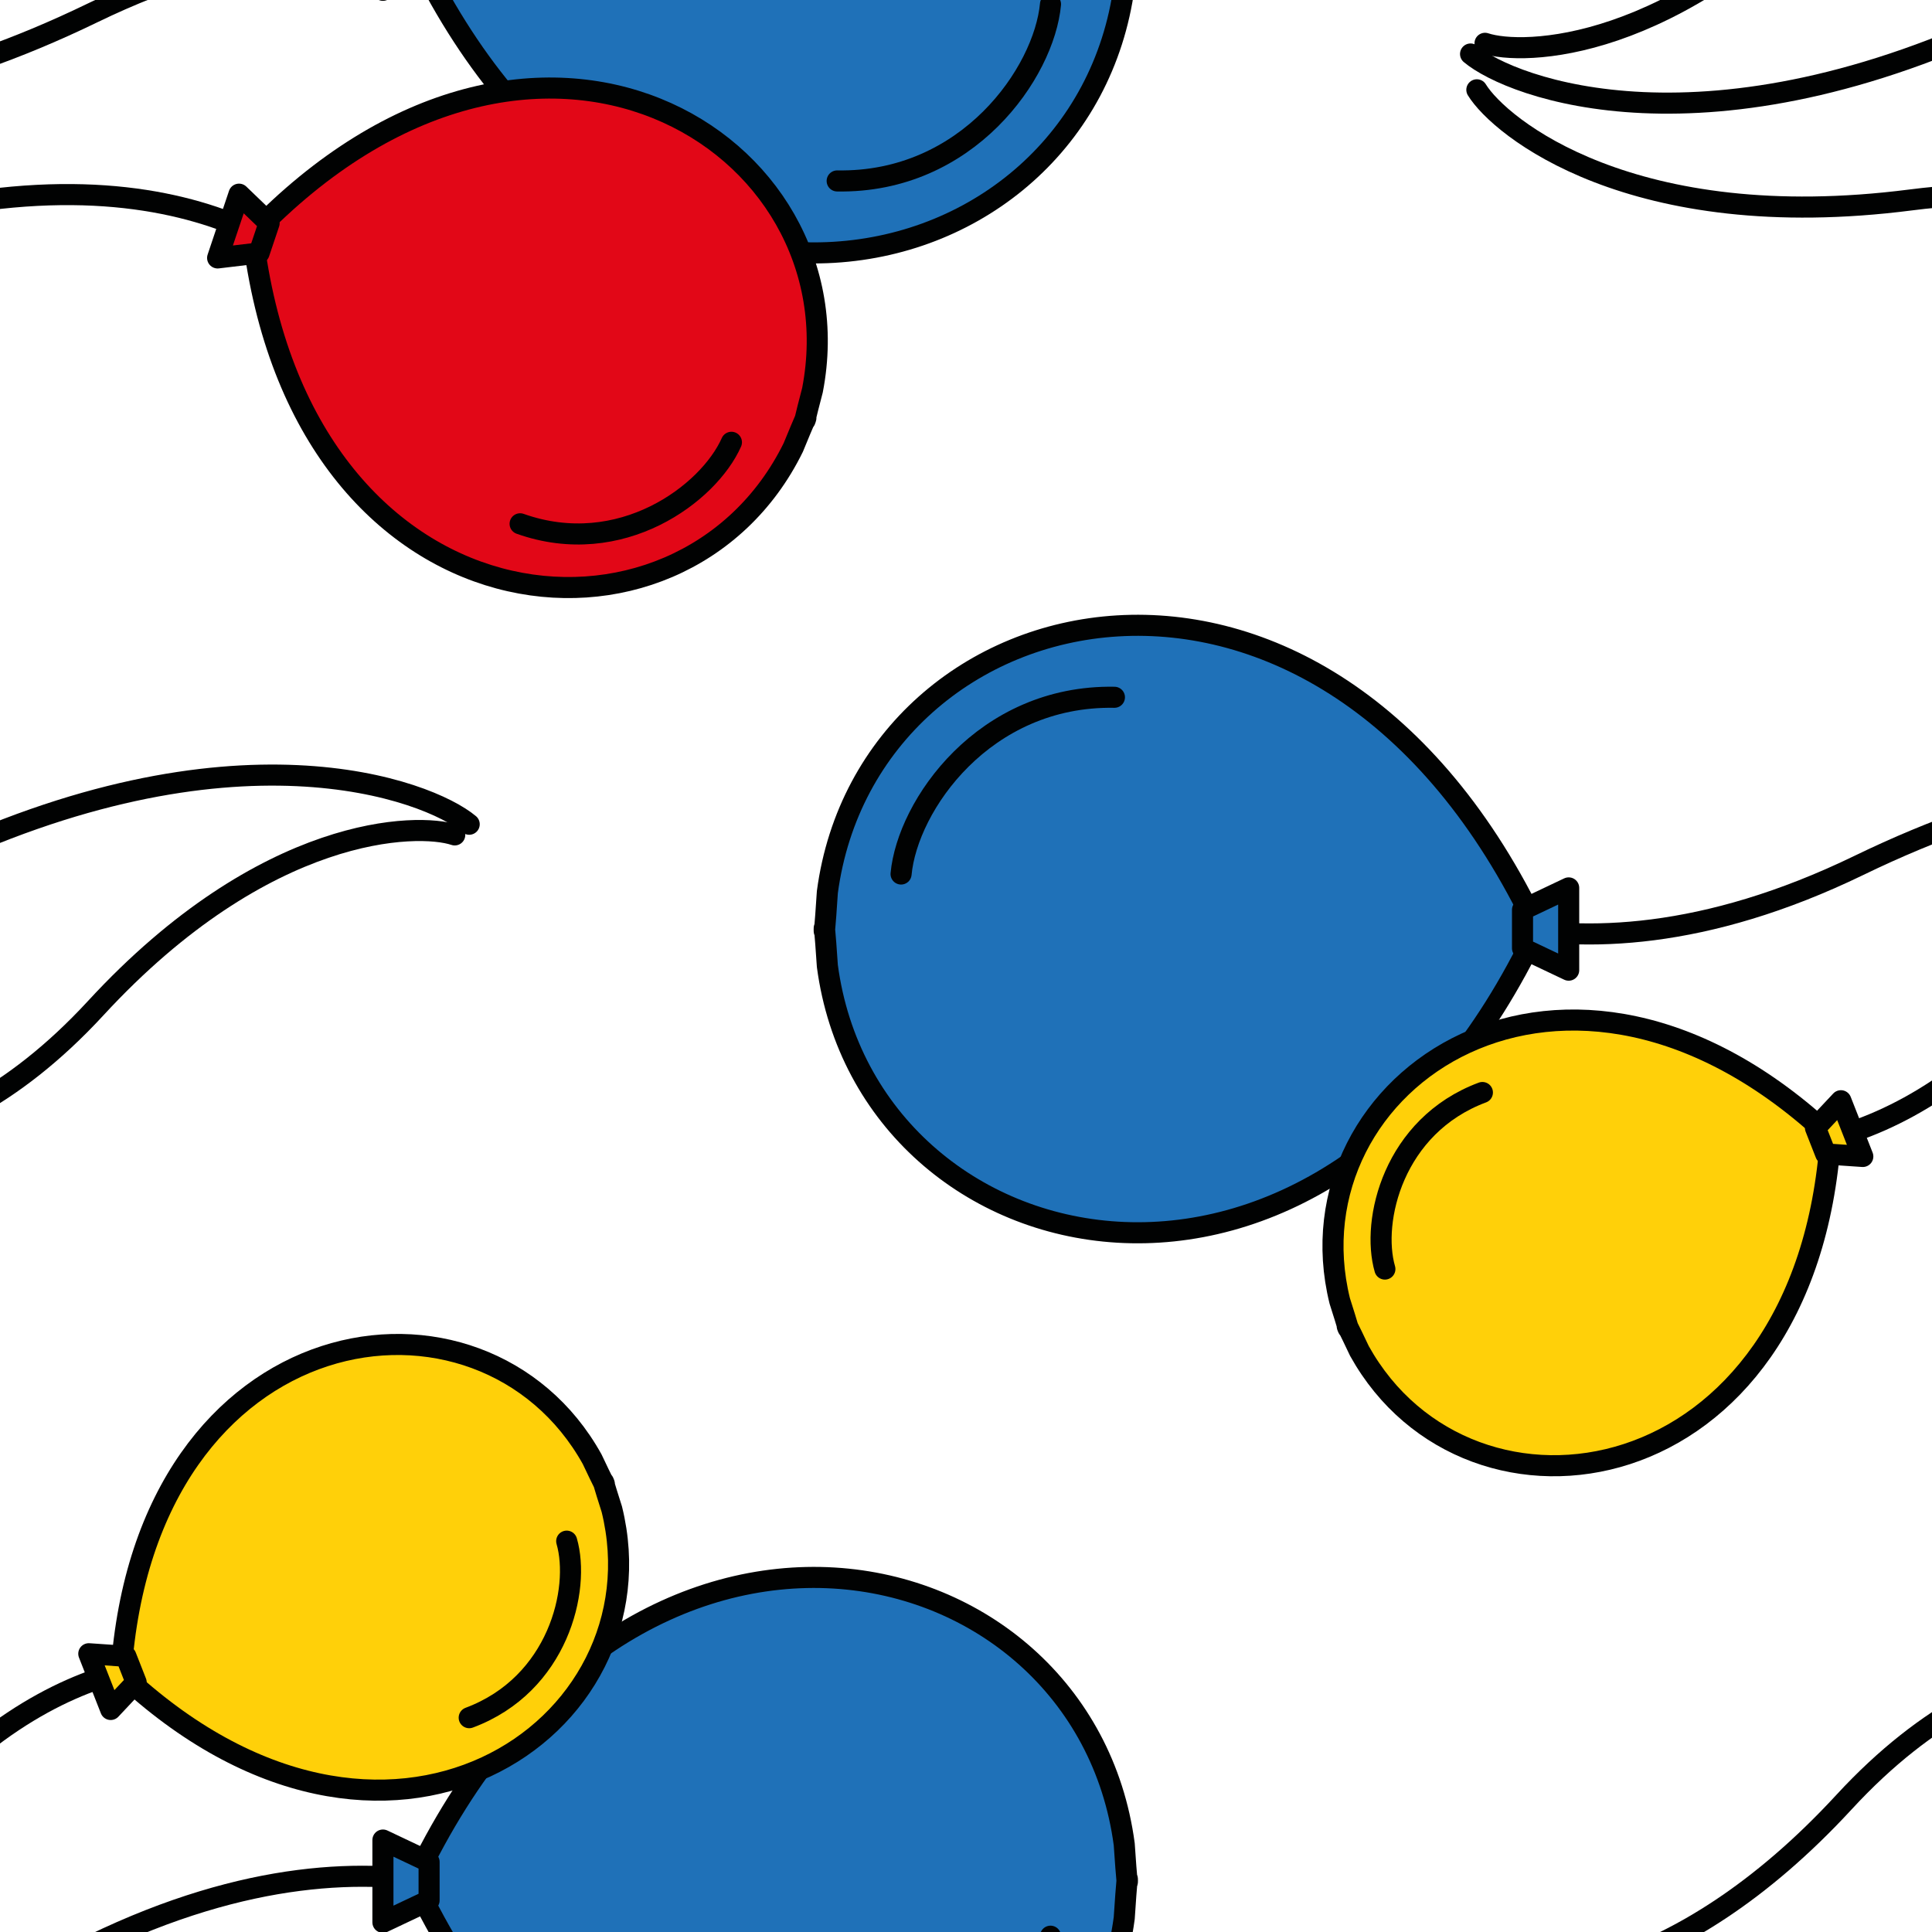 <?xml version="1.0" encoding="utf-8"?>
<!-- Generator: Adobe Illustrator 16.0.0, SVG Export Plug-In . SVG Version: 6.00 Build 0)  -->
<!DOCTYPE svg PUBLIC "-//W3C//DTD SVG 1.1//EN" "http://www.w3.org/Graphics/SVG/1.1/DTD/svg11.dtd">
<svg version="1.1" xmlns="http://www.w3.org/2000/svg" xmlns:xlink="http://www.w3.org/1999/xlink" x="0px" y="0px" width="220px"
	 height="220px" viewBox="0 0 220 220" enable-background="new 0 0 220 220" xml:space="preserve">
<g id="bg">
	<g>
		<g>
			<g>
				<rect fill="none" width="220" height="220"/>
			</g>
		</g>
	</g>
</g>
<g id="Layer_1">
	<g>
		
			<path fill="none" stroke="#010202" stroke-width="2.4" stroke-linecap="round" stroke-linejoin="round" stroke-miterlimit="10" d="
			M65.57,0.66c0,0-19.768-16.289-55.021,0.805s-57.527,8.59-62.189,4.684"/>
		
			<path fill="#1F71B8" stroke="#010202" stroke-width="2.4" stroke-linecap="round" stroke-linejoin="round" stroke-miterlimit="10" d="
			M47.18-5.787c24.299,51.398,76.166,39.25,80.838,4.205c0,0,0.363-5.598,0.363-4.275c0,1.32-0.363-4.137-0.363-4.137
			C123.346-45.039,71.479-57.188,47.18-5.787"/>
		
			<polygon fill="#1F71B8" stroke="#010202" stroke-width="2.4" stroke-linecap="round" stroke-linejoin="round" stroke-miterlimit="10" points="
			48.861,-7.979 43.604,-10.471 43.604,-1.104 48.861,-3.596 		"/>
		
			<path fill="none" stroke="#010202" stroke-width="2.4" stroke-linecap="round" stroke-linejoin="round" stroke-miterlimit="10" d="
			M119.623,0.479c-0.725,7.795-9.428,20.385-24.293,20.125"/>
		<g>
			
				<path fill="none" stroke="#010202" stroke-width="2.4" stroke-linecap="round" stroke-linejoin="round" stroke-miterlimit="10" d="
				M41.348,36.451c0,0-11.084-17.766-42.852-13.684c-31.77,4.08-46.82-8.303-49.418-12.541"/>
			
				<path fill="#E20717" stroke="#010202" stroke-width="2.4" stroke-linecap="round" stroke-linejoin="round" stroke-miterlimit="10" d="
				M28.771,26.672c5.467,46.154,48.826,50.227,61.561,24.279c0,0,1.736-4.242,1.393-3.219s0.793-3.301,0.793-3.301
				C98.01,16.057,60.971-6.848,28.771,26.672"/>
			
				<polygon fill="#E20717" stroke="#010202" stroke-width="2.4" stroke-linecap="round" stroke-linejoin="round" stroke-miterlimit="10" points="
				30.645,25.41 27.217,22.111 24.781,29.371 29.504,28.807 			"/>
			
				<path fill="none" stroke="#010202" stroke-width="2.4" stroke-linecap="round" stroke-linejoin="round" stroke-miterlimit="10" d="
				M83.289,50.365c-2.59,5.854-12.607,13.348-24.063,9.281"/>
		</g>
		<g>
			
				<path fill="none" stroke="#010202" stroke-width="2.4" stroke-linecap="round" stroke-linejoin="round" stroke-miterlimit="10" d="
				M27.957-29.992c0,0-17.729-5.773-37.063,15.193C-28.439,6.17-45.795,6.338-49.992,4.932"/>
		</g>
	</g>
	<g>
		
			<path fill="none" stroke="#010202" stroke-width="2.4" stroke-linecap="round" stroke-linejoin="round" stroke-miterlimit="10" d="
			M156.662,99.344c0,0,19.766,16.289,55.021-0.803c35.254-17.094,57.525-8.592,62.188-4.684"/>
		
			<path fill="#1F71B8" stroke="#010202" stroke-width="2.4" stroke-linecap="round" stroke-linejoin="round" stroke-miterlimit="10" d="
			M175.051,105.791c-24.297-51.4-76.164-39.25-80.838-4.205c0,0-0.361,5.596-0.361,4.275s0.361,4.135,0.361,4.135
			C98.887,145.041,150.754,157.191,175.051,105.791"/>
		
			<polygon fill="#1F71B8" stroke="#010202" stroke-width="2.4" stroke-linecap="round" stroke-linejoin="round" stroke-miterlimit="10" points="
			173.371,107.982 178.629,110.475 178.629,101.107 173.371,103.6 		"/>
		
			<path fill="none" stroke="#010202" stroke-width="2.4" stroke-linecap="round" stroke-linejoin="round" stroke-miterlimit="10" d="
			M102.607,99.525c0.727-7.797,9.428-20.385,24.295-20.125"/>
		<g>
			
				<path fill="none" stroke="#010202" stroke-width="2.4" stroke-linecap="round" stroke-linejoin="round" stroke-miterlimit="10" d="
				M194.273,129.996c0,0,17.729,5.773,37.064-15.193c19.334-20.969,36.688-21.137,40.887-19.73"/>
			
				<path fill="#FFD009" stroke="#010202" stroke-width="2.4" stroke-linecap="round" stroke-linejoin="round" stroke-miterlimit="10" d="
				M208.449,129.469c-30.146-28.357-62.053-6.316-55.889,18.672c0,0,1.244,3.889,0.893,2.992c-0.352-0.895,1.348,2.705,1.348,2.705
				C167.297,176.338,205.672,170.762,208.449,129.469"/>
			
				<polygon fill="#FFD009" stroke="#010202" stroke-width="2.4" stroke-linecap="round" stroke-linejoin="round" stroke-miterlimit="10" points="
				207.895,131.4 212.121,131.689 209.627,125.342 206.729,128.432 			"/>
			
				<path fill="none" stroke="#010202" stroke-width="2.4" stroke-linecap="round" stroke-linejoin="round" stroke-miterlimit="10" d="
				M157.699,144.51c-1.584-5.475,0.961-16.322,11.104-20.104"/>
		</g>
	</g>
	<g>
		
			<path fill="none" stroke="#010202" stroke-width="2.4" stroke-linecap="round" stroke-linejoin="round" stroke-miterlimit="10" d="
			M-63.781,99.344c0,0,19.768,16.289,55.021-0.803c35.254-17.094,57.527-8.592,62.189-4.684"/>
		<g>
			
				<path fill="none" stroke="#010202" stroke-width="2.4" stroke-linecap="round" stroke-linejoin="round" stroke-miterlimit="10" d="
				M-26.168,129.996c0,0,17.729,5.773,37.063-15.193c19.334-20.969,36.689-21.137,40.887-19.73"/>
		</g>
	</g>
	<g>
		
			<path fill="none" stroke="#010202" stroke-width="2.4" stroke-linecap="round" stroke-linejoin="round" stroke-miterlimit="10" d="
			M65.57,220.66c0,0-19.768-16.289-55.021,0.805s-57.527,8.59-62.189,4.684"/>
		
			<path fill="#1F71B8" stroke="#010202" stroke-width="2.4" stroke-linecap="round" stroke-linejoin="round" stroke-miterlimit="10" d="
			M47.18,214.213c24.299,51.398,76.166,39.25,80.838,4.205c0,0,0.363-5.598,0.363-4.275c0,1.32-0.363-4.137-0.363-4.137
			C123.346,174.961,71.479,162.813,47.18,214.213"/>
		
			<polygon fill="#1F71B8" stroke="#010202" stroke-width="2.4" stroke-linecap="round" stroke-linejoin="round" stroke-miterlimit="10" points="
			48.861,212.021 43.604,209.529 43.604,218.896 48.861,216.404 		"/>
		
			<path fill="none" stroke="#010202" stroke-width="2.4" stroke-linecap="round" stroke-linejoin="round" stroke-miterlimit="10" d="
			M119.623,220.479c-0.725,7.795-9.428,20.385-24.293,20.125"/>
		<g>
			
				<path fill="none" stroke="#010202" stroke-width="2.4" stroke-linecap="round" stroke-linejoin="round" stroke-miterlimit="10" d="
				M27.957,190.008c0,0-17.729-5.773-37.063,15.193c-19.334,20.969-36.689,21.137-40.887,19.73"/>
			
				<path fill="#FFD009" stroke="#010202" stroke-width="2.4" stroke-linecap="round" stroke-linejoin="round" stroke-miterlimit="10" d="
				M13.781,190.535c30.148,28.355,62.055,6.314,55.889-18.672c0,0-1.244-3.889-0.893-2.994s-1.346-2.705-1.346-2.705
				C54.936,143.664,16.561,149.242,13.781,190.535"/>
			
				<polygon fill="#FFD009" stroke="#010202" stroke-width="2.4" stroke-linecap="round" stroke-linejoin="round" stroke-miterlimit="10" points="
				14.338,188.604 10.111,188.314 12.605,194.662 15.504,191.572 			"/>
			
				<path fill="none" stroke="#010202" stroke-width="2.4" stroke-linecap="round" stroke-linejoin="round" stroke-miterlimit="10" d="
				M64.531,175.494c1.584,5.475-0.959,16.32-11.102,20.102"/>
		</g>
	</g>
	<g>
		
			<path fill="none" stroke="#010202" stroke-width="2.4" stroke-linecap="round" stroke-linejoin="round" stroke-miterlimit="10" d="
			M284.664,0.66c0,0-19.766-16.289-55.021,0.805c-35.254,17.094-57.525,8.59-62.188,4.684"/>
		<g>
			
				<path fill="none" stroke="#010202" stroke-width="2.4" stroke-linecap="round" stroke-linejoin="round" stroke-miterlimit="10" d="
				M260.441,36.451c0,0-11.084-17.766-42.852-13.684c-31.77,4.08-46.82-8.303-49.418-12.541"/>
		</g>
		<g>
			
				<path fill="none" stroke="#010202" stroke-width="2.4" stroke-linecap="round" stroke-linejoin="round" stroke-miterlimit="10" d="
				M247.053-29.992c0,0-17.729-5.773-37.064,15.193C190.654,6.17,173.301,6.338,169.102,4.932"/>
		</g>
	</g>
	<g>
		
			<path fill="none" stroke="#010202" stroke-width="2.4" stroke-linecap="round" stroke-linejoin="round" stroke-miterlimit="10" d="
			M284.664,220.66c0,0-19.766-16.289-55.021,0.805c-35.254,17.094-57.525,8.59-62.188,4.684"/>
		<g>
			
				<path fill="none" stroke="#010202" stroke-width="2.4" stroke-linecap="round" stroke-linejoin="round" stroke-miterlimit="10" d="
				M247.053,190.008c0,0-17.729-5.773-37.064,15.193c-19.334,20.969-36.688,21.137-40.887,19.73"/>
		</g>
	</g>
</g>
</svg>
